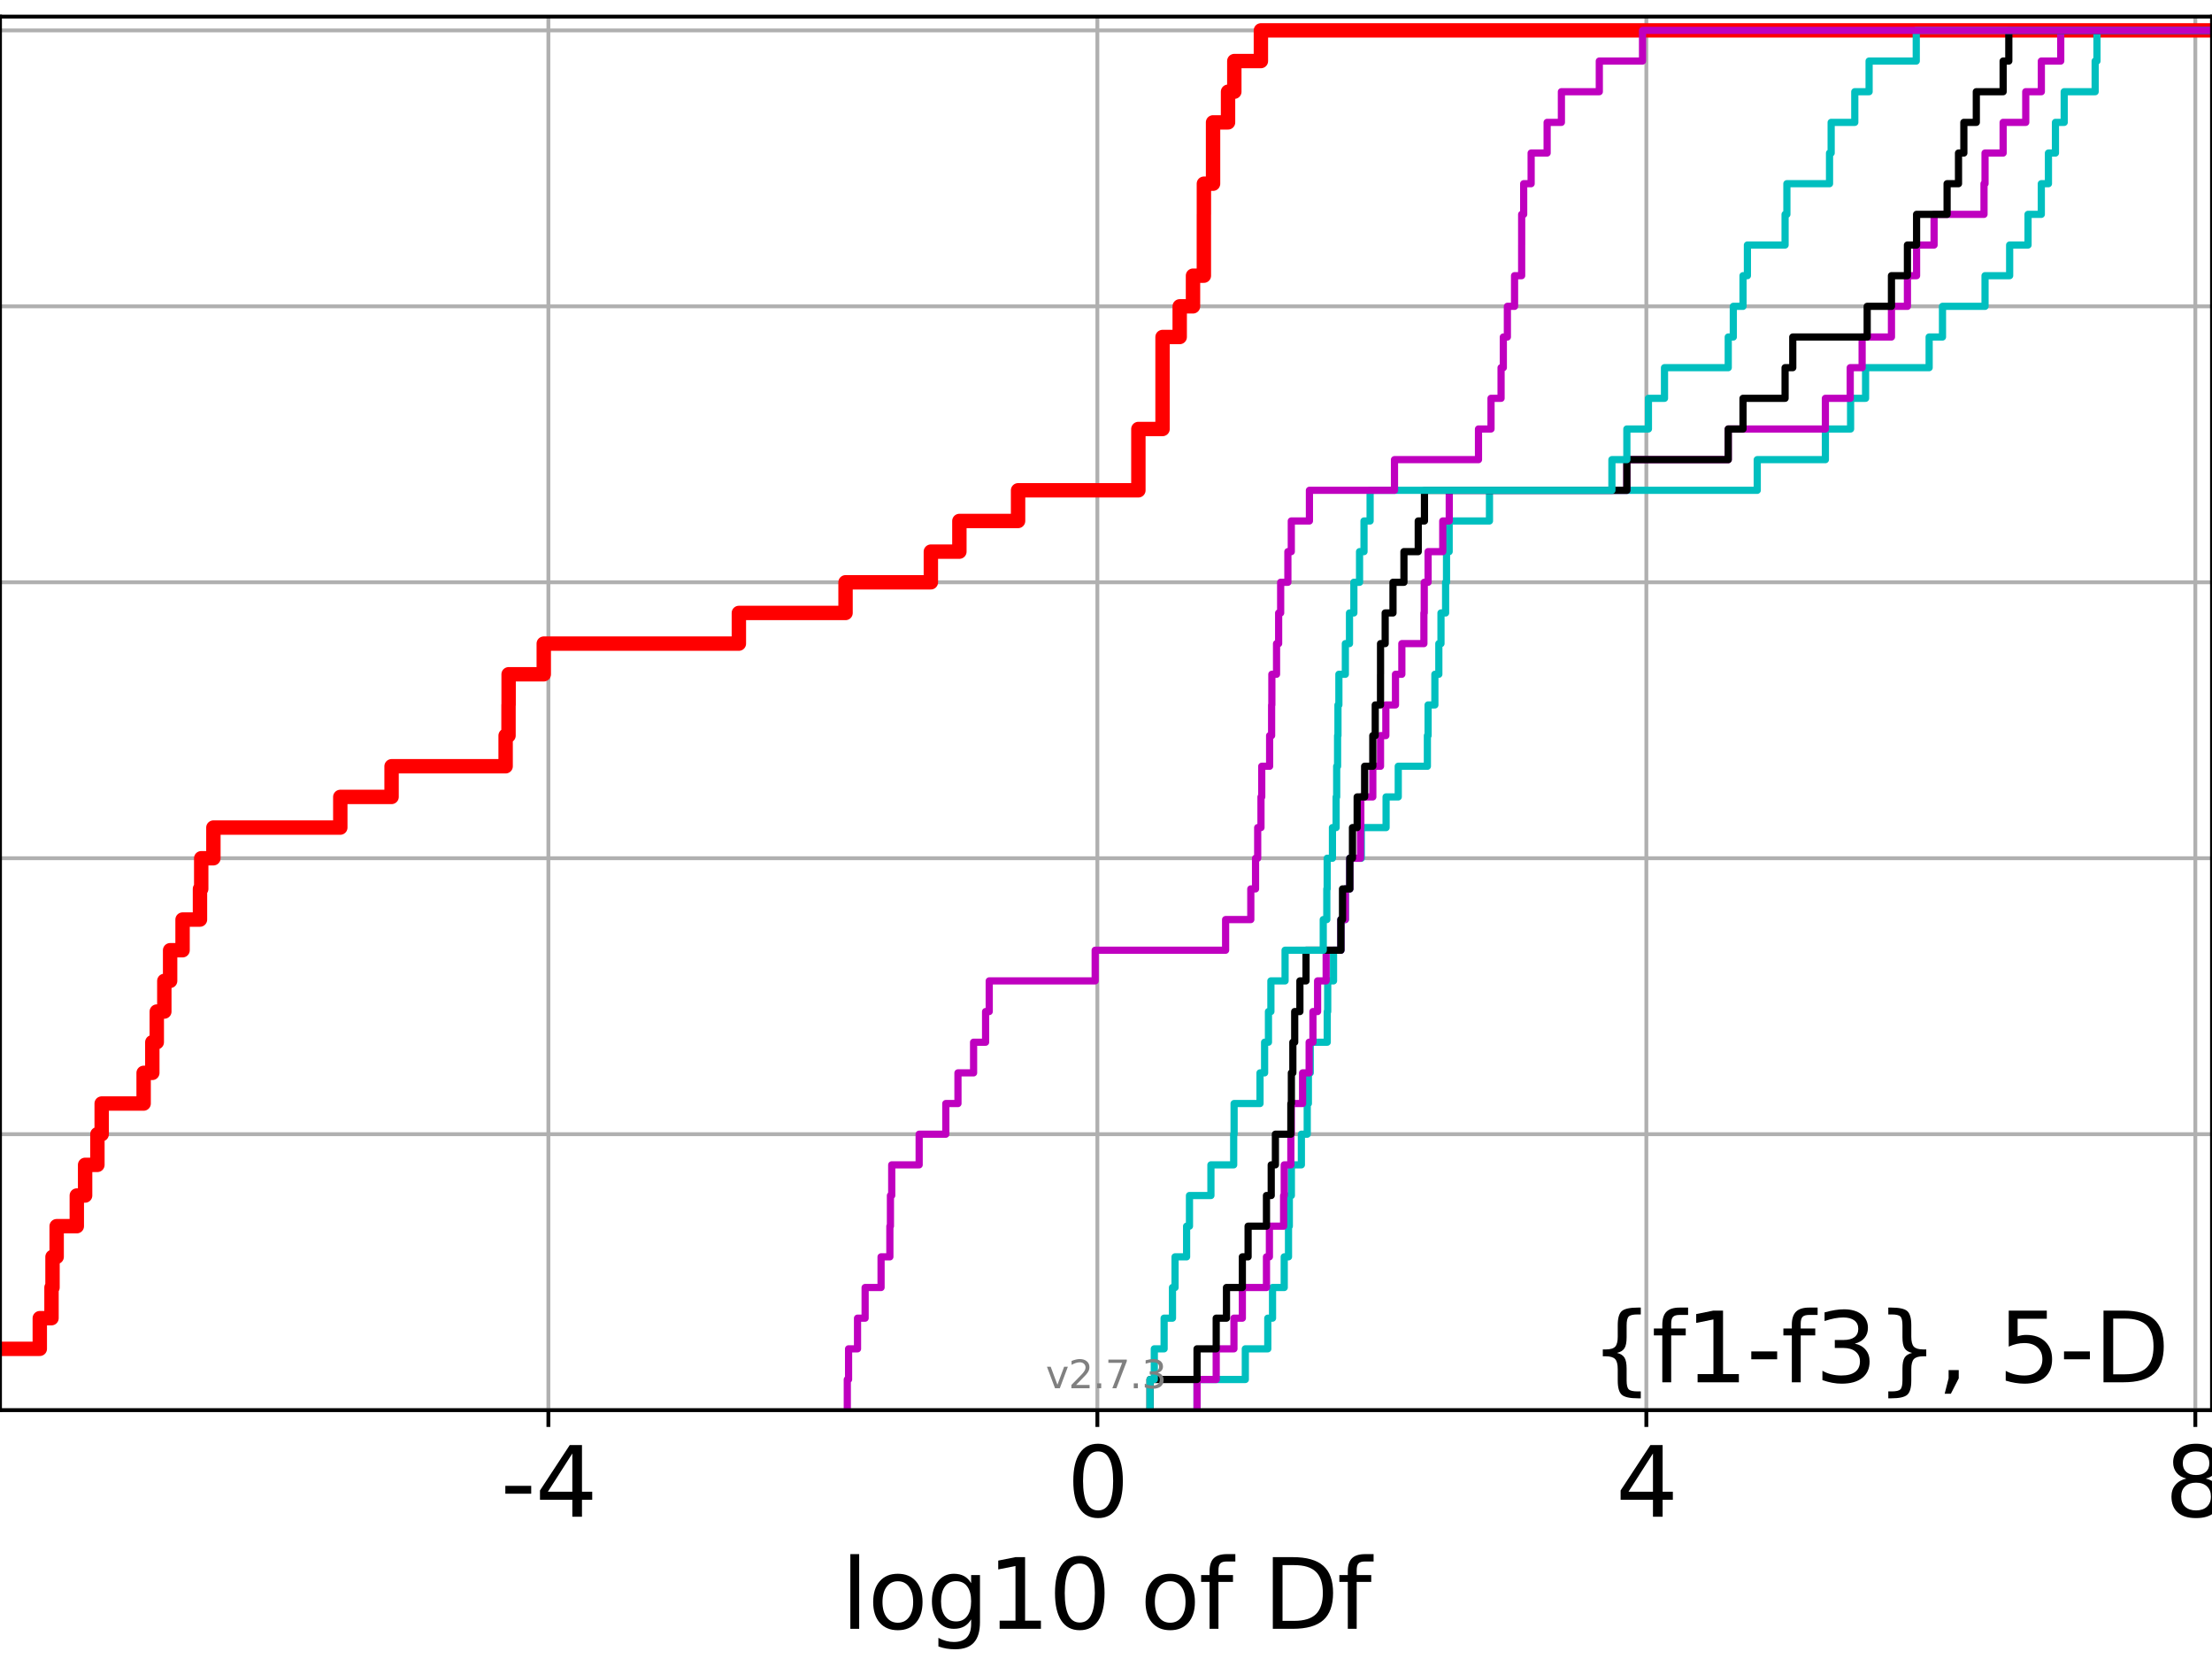 <?xml version="1.0" encoding="utf-8" standalone="no"?>
<!DOCTYPE svg PUBLIC "-//W3C//DTD SVG 1.1//EN"
  "http://www.w3.org/Graphics/SVG/1.1/DTD/svg11.dtd">
<svg xmlns:xlink="http://www.w3.org/1999/xlink" width="460.8pt" height="345.6pt" viewBox="0 0 460.8 345.6" xmlns="http://www.w3.org/2000/svg" version="1.1">
 <defs>
  <style type="text/css">*{stroke-linejoin: round; stroke-linecap: butt}</style>
 </defs>
 <g id="figure_1">
  <g id="patch_1">
   <path d="M 0 345.6 
L 460.8 345.6 
L 460.8 0 
L 0 0 
z
" style="fill: #ffffff"/>
  </g>
  <g id="axes_1">
   <g id="patch_2">
    <path d="M 0 293.76 
L 460.8 293.76 
L 460.8 3.456 
L 0 3.456 
z
" style="fill: #ffffff"/>
   </g>
   <g id="matplotlib.axis_1">
    <g id="xtick_1">
     <g id="line2d_1">
      <path d="M 114.239 293.76 
L 114.239 3.456 
" clip-path="url(#pb95925163a)" style="fill: none; stroke: #b0b0b0; stroke-width: 0.8; stroke-linecap: square"/>
     </g>
     <g id="line2d_2">
      <defs>
       <path id="m490bb58be9" d="M 0 0 
L 0 3.5 
" style="stroke: #000000; stroke-width: 0.8"/>
      </defs>
      <g>
       <use xlink:href="#m490bb58be9" x="114.239" y="293.76" style="stroke: #000000; stroke-width: 0.8"/>
      </g>
     </g>
     <g id="text_1">
      <!-- -4 -->
      <g transform="translate(104.269 315.957) scale(0.2 -0.2)">
       <defs>
        <path id="DejaVuSans-2d" d="M 313 2009 
L 1997 2009 
L 1997 1497 
L 313 1497 
L 313 2009 
z
" transform="scale(0.016)"/>
        <path id="DejaVuSans-34" d="M 2419 4116 
L 825 1625 
L 2419 1625 
L 2419 4116 
z
M 2253 4666 
L 3047 4666 
L 3047 1625 
L 3713 1625 
L 3713 1100 
L 3047 1100 
L 3047 0 
L 2419 0 
L 2419 1100 
L 313 1100 
L 313 1709 
L 2253 4666 
z
" transform="scale(0.016)"/>
       </defs>
       <use xlink:href="#DejaVuSans-2d"/>
       <use xlink:href="#DejaVuSans-34" transform="translate(36.084 0)"/>
      </g>
     </g>
    </g>
    <g id="xtick_2">
     <g id="line2d_3">
      <path d="M 228.602 293.76 
L 228.602 3.456 
" clip-path="url(#pb95925163a)" style="fill: none; stroke: #b0b0b0; stroke-width: 0.8; stroke-linecap: square"/>
     </g>
     <g id="line2d_4">
      <g>
       <use xlink:href="#m490bb58be9" x="228.602" y="293.76" style="stroke: #000000; stroke-width: 0.8"/>
      </g>
     </g>
     <g id="text_2">
      <!-- 0 -->
      <g transform="translate(222.239 315.957) scale(0.2 -0.2)">
       <defs>
        <path id="DejaVuSans-30" d="M 2034 4250 
Q 1547 4250 1301 3770 
Q 1056 3291 1056 2328 
Q 1056 1369 1301 889 
Q 1547 409 2034 409 
Q 2525 409 2770 889 
Q 3016 1369 3016 2328 
Q 3016 3291 2770 3770 
Q 2525 4250 2034 4250 
z
M 2034 4750 
Q 2819 4750 3233 4129 
Q 3647 3509 3647 2328 
Q 3647 1150 3233 529 
Q 2819 -91 2034 -91 
Q 1250 -91 836 529 
Q 422 1150 422 2328 
Q 422 3509 836 4129 
Q 1250 4750 2034 4750 
z
" transform="scale(0.016)"/>
       </defs>
       <use xlink:href="#DejaVuSans-30"/>
      </g>
     </g>
    </g>
    <g id="xtick_3">
     <g id="line2d_5">
      <path d="M 342.965 293.76 
L 342.965 3.456 
" clip-path="url(#pb95925163a)" style="fill: none; stroke: #b0b0b0; stroke-width: 0.8; stroke-linecap: square"/>
     </g>
     <g id="line2d_6">
      <g>
       <use xlink:href="#m490bb58be9" x="342.965" y="293.76" style="stroke: #000000; stroke-width: 0.8"/>
      </g>
     </g>
     <g id="text_3">
      <!-- 4 -->
      <g transform="translate(336.602 315.957) scale(0.2 -0.2)">
       <use xlink:href="#DejaVuSans-34"/>
      </g>
     </g>
    </g>
    <g id="xtick_4">
     <g id="line2d_7">
      <path d="M 457.328 293.76 
L 457.328 3.456 
" clip-path="url(#pb95925163a)" style="fill: none; stroke: #b0b0b0; stroke-width: 0.8; stroke-linecap: square"/>
     </g>
     <g id="line2d_8">
      <g>
       <use xlink:href="#m490bb58be9" x="457.328" y="293.76" style="stroke: #000000; stroke-width: 0.8"/>
      </g>
     </g>
     <g id="text_4">
      <!-- 8 -->
      <g transform="translate(450.965 315.957) scale(0.2 -0.2)">
       <defs>
        <path id="DejaVuSans-38" d="M 2034 2216 
Q 1584 2216 1326 1975 
Q 1069 1734 1069 1313 
Q 1069 891 1326 650 
Q 1584 409 2034 409 
Q 2484 409 2743 651 
Q 3003 894 3003 1313 
Q 3003 1734 2745 1975 
Q 2488 2216 2034 2216 
z
M 1403 2484 
Q 997 2584 770 2862 
Q 544 3141 544 3541 
Q 544 4100 942 4425 
Q 1341 4750 2034 4750 
Q 2731 4750 3128 4425 
Q 3525 4100 3525 3541 
Q 3525 3141 3298 2862 
Q 3072 2584 2669 2484 
Q 3125 2378 3379 2068 
Q 3634 1759 3634 1313 
Q 3634 634 3220 271 
Q 2806 -91 2034 -91 
Q 1263 -91 848 271 
Q 434 634 434 1313 
Q 434 1759 690 2068 
Q 947 2378 1403 2484 
z
M 1172 3481 
Q 1172 3119 1398 2916 
Q 1625 2713 2034 2713 
Q 2441 2713 2670 2916 
Q 2900 3119 2900 3481 
Q 2900 3844 2670 4047 
Q 2441 4250 2034 4250 
Q 1625 4250 1398 4047 
Q 1172 3844 1172 3481 
z
" transform="scale(0.016)"/>
       </defs>
       <use xlink:href="#DejaVuSans-38"/>
      </g>
     </g>
    </g>
    <g id="text_5">
     <!-- log10 of Df -->
     <g transform="translate(175.214 339.313) scale(0.2 -0.2)">
      <defs>
       <path id="DejaVuSans-6c" d="M 603 4863 
L 1178 4863 
L 1178 0 
L 603 0 
L 603 4863 
z
" transform="scale(0.016)"/>
       <path id="DejaVuSans-6f" d="M 1959 3097 
Q 1497 3097 1228 2736 
Q 959 2375 959 1747 
Q 959 1119 1226 758 
Q 1494 397 1959 397 
Q 2419 397 2687 759 
Q 2956 1122 2956 1747 
Q 2956 2369 2687 2733 
Q 2419 3097 1959 3097 
z
M 1959 3584 
Q 2709 3584 3137 3096 
Q 3566 2609 3566 1747 
Q 3566 888 3137 398 
Q 2709 -91 1959 -91 
Q 1206 -91 779 398 
Q 353 888 353 1747 
Q 353 2609 779 3096 
Q 1206 3584 1959 3584 
z
" transform="scale(0.016)"/>
       <path id="DejaVuSans-67" d="M 2906 1791 
Q 2906 2416 2648 2759 
Q 2391 3103 1925 3103 
Q 1463 3103 1205 2759 
Q 947 2416 947 1791 
Q 947 1169 1205 825 
Q 1463 481 1925 481 
Q 2391 481 2648 825 
Q 2906 1169 2906 1791 
z
M 3481 434 
Q 3481 -459 3084 -895 
Q 2688 -1331 1869 -1331 
Q 1566 -1331 1297 -1286 
Q 1028 -1241 775 -1147 
L 775 -588 
Q 1028 -725 1275 -790 
Q 1522 -856 1778 -856 
Q 2344 -856 2625 -561 
Q 2906 -266 2906 331 
L 2906 616 
Q 2728 306 2450 153 
Q 2172 0 1784 0 
Q 1141 0 747 490 
Q 353 981 353 1791 
Q 353 2603 747 3093 
Q 1141 3584 1784 3584 
Q 2172 3584 2450 3431 
Q 2728 3278 2906 2969 
L 2906 3500 
L 3481 3500 
L 3481 434 
z
" transform="scale(0.016)"/>
       <path id="DejaVuSans-31" d="M 794 531 
L 1825 531 
L 1825 4091 
L 703 3866 
L 703 4441 
L 1819 4666 
L 2450 4666 
L 2450 531 
L 3481 531 
L 3481 0 
L 794 0 
L 794 531 
z
" transform="scale(0.016)"/>
       <path id="DejaVuSans-20" transform="scale(0.016)"/>
       <path id="DejaVuSans-66" d="M 2375 4863 
L 2375 4384 
L 1825 4384 
Q 1516 4384 1395 4259 
Q 1275 4134 1275 3809 
L 1275 3500 
L 2222 3500 
L 2222 3053 
L 1275 3053 
L 1275 0 
L 697 0 
L 697 3053 
L 147 3053 
L 147 3500 
L 697 3500 
L 697 3744 
Q 697 4328 969 4595 
Q 1241 4863 1831 4863 
L 2375 4863 
z
" transform="scale(0.016)"/>
       <path id="DejaVuSans-44" d="M 1259 4147 
L 1259 519 
L 2022 519 
Q 2988 519 3436 956 
Q 3884 1394 3884 2338 
Q 3884 3275 3436 3711 
Q 2988 4147 2022 4147 
L 1259 4147 
z
M 628 4666 
L 1925 4666 
Q 3281 4666 3915 4102 
Q 4550 3538 4550 2338 
Q 4550 1131 3912 565 
Q 3275 0 1925 0 
L 628 0 
L 628 4666 
z
" transform="scale(0.016)"/>
      </defs>
      <use xlink:href="#DejaVuSans-6c"/>
      <use xlink:href="#DejaVuSans-6f" transform="translate(27.783 0)"/>
      <use xlink:href="#DejaVuSans-67" transform="translate(88.965 0)"/>
      <use xlink:href="#DejaVuSans-31" transform="translate(152.441 0)"/>
      <use xlink:href="#DejaVuSans-30" transform="translate(216.064 0)"/>
      <use xlink:href="#DejaVuSans-20" transform="translate(279.688 0)"/>
      <use xlink:href="#DejaVuSans-6f" transform="translate(311.475 0)"/>
      <use xlink:href="#DejaVuSans-66" transform="translate(372.656 0)"/>
      <use xlink:href="#DejaVuSans-20" transform="translate(407.861 0)"/>
      <use xlink:href="#DejaVuSans-44" transform="translate(439.648 0)"/>
      <use xlink:href="#DejaVuSans-66" transform="translate(516.65 0)"/>
     </g>
    </g>
   </g>
   <g id="matplotlib.axis_2">
    <g id="ytick_1">
     <g id="line2d_9">
      <path d="M 0 293.76 
L 460.8 293.76 
" clip-path="url(#pb95925163a)" style="fill: none; stroke: #b0b0b0; stroke-width: 0.8; stroke-linecap: square"/>
     </g>
     <g id="line2d_10">
      <defs>
       <path id="mb0e1c00448" d="M 0 0 
L -3.5 0 
" style="stroke: #000000; stroke-width: 0.8"/>
      </defs>
      <g>
       <use xlink:href="#mb0e1c00448" x="0" y="293.76" style="stroke: #000000; stroke-width: 0.8"/>
      </g>
     </g>
    </g>
    <g id="ytick_2">
     <g id="line2d_11">
      <path d="M 0 236.274 
L 460.8 236.274 
" clip-path="url(#pb95925163a)" style="fill: none; stroke: #b0b0b0; stroke-width: 0.8; stroke-linecap: square"/>
     </g>
     <g id="line2d_12">
      <g>
       <use xlink:href="#mb0e1c00448" x="0" y="236.274" style="stroke: #000000; stroke-width: 0.8"/>
      </g>
     </g>
    </g>
    <g id="ytick_3">
     <g id="line2d_13">
      <path d="M 0 178.788 
L 460.8 178.788 
" clip-path="url(#pb95925163a)" style="fill: none; stroke: #b0b0b0; stroke-width: 0.8; stroke-linecap: square"/>
     </g>
     <g id="line2d_14">
      <g>
       <use xlink:href="#mb0e1c00448" x="0" y="178.788" style="stroke: #000000; stroke-width: 0.8"/>
      </g>
     </g>
    </g>
    <g id="ytick_4">
     <g id="line2d_15">
      <path d="M 0 121.302 
L 460.8 121.302 
" clip-path="url(#pb95925163a)" style="fill: none; stroke: #b0b0b0; stroke-width: 0.8; stroke-linecap: square"/>
     </g>
     <g id="line2d_16">
      <g>
       <use xlink:href="#mb0e1c00448" x="0" y="121.302" style="stroke: #000000; stroke-width: 0.8"/>
      </g>
     </g>
    </g>
    <g id="ytick_5">
     <g id="line2d_17">
      <path d="M 0 63.816 
L 460.8 63.816 
" clip-path="url(#pb95925163a)" style="fill: none; stroke: #b0b0b0; stroke-width: 0.8; stroke-linecap: square"/>
     </g>
     <g id="line2d_18">
      <g>
       <use xlink:href="#mb0e1c00448" x="0" y="63.816" style="stroke: #000000; stroke-width: 0.8"/>
      </g>
     </g>
    </g>
    <g id="ytick_6">
     <g id="line2d_19">
      <path d="M 0 6.33 
L 460.8 6.33 
" clip-path="url(#pb95925163a)" style="fill: none; stroke: #b0b0b0; stroke-width: 0.8; stroke-linecap: square"/>
     </g>
     <g id="line2d_20">
      <g>
       <use xlink:href="#mb0e1c00448" x="0" y="6.33" style="stroke: #000000; stroke-width: 0.8"/>
      </g>
     </g>
    </g>
   </g>
   <g id="line2d_21">
    <path d="M -1 280.985 
L 8.289 280.985 
L 8.289 274.598 
L 10.729 274.598 
L 10.729 268.211 
L 10.939 268.211 
L 10.939 261.823 
L 11.803 261.823 
L 11.803 255.436 
L 15.999 255.436 
L 15.999 249.049 
L 17.731 249.049 
L 17.731 242.661 
L 20.291 242.661 
L 20.291 236.274 
L 21.182 236.274 
L 21.182 229.887 
L 29.921 229.887 
L 29.921 223.499 
L 31.73 223.499 
L 31.73 217.112 
L 32.66 217.112 
L 32.66 210.725 
L 34.232 210.725 
L 34.232 204.337 
L 35.439 204.337 
L 35.439 197.95 
L 38.032 197.95 
L 38.032 191.563 
L 41.657 191.563 
L 41.657 185.175 
L 41.918 185.175 
L 41.918 178.788 
L 44.453 178.788 
L 44.453 172.401 
L 70.89 172.401 
L 70.89 166.013 
L 81.572 166.013 
L 81.572 159.626 
L 105.331 159.626 
L 105.331 153.239 
L 105.933 153.239 
L 105.933 146.851 
L 105.955 146.851 
L 105.955 140.464 
L 113.277 140.464 
L 113.277 134.077 
L 153.92 134.077 
L 153.92 127.69 
L 176.142 127.69 
L 176.142 121.302 
L 193.915 121.302 
L 193.915 114.915 
L 199.857 114.915 
L 199.857 108.528 
L 212.083 108.528 
L 212.083 102.14 
L 237.146 102.14 
L 237.146 95.753 
L 237.146 95.753 
L 237.146 89.366 
L 242.18 89.366 
L 242.18 82.978 
L 242.18 82.978 
L 242.18 76.591 
L 242.18 76.591 
L 242.18 70.204 
L 245.753 70.204 
L 245.753 63.816 
L 248.523 63.816 
L 248.523 57.429 
L 250.787 57.429 
L 250.787 51.042 
L 250.787 51.042 
L 250.787 44.654 
L 250.794 44.654 
L 250.794 38.267 
L 252.701 38.267 
L 252.701 31.88 
L 252.701 31.88 
L 252.701 25.492 
L 255.822 25.492 
L 255.822 19.105 
L 257.13 19.105 
L 257.13 12.718 
L 262.668 12.718 
L 262.668 6.33 
L 262.668 6.33 
L 262.668 6.33 
L 460.8 6.33 
" clip-path="url(#pb95925163a)" style="fill: none; stroke: #ff0000; stroke-width: 3; stroke-linecap: square"/>
   </g>
   <g id="line2d_22">
    <path d="M 249.366 293.76 
L 249.366 287.373 
L 259.423 287.373 
L 259.423 280.985 
L 264.103 280.985 
L 264.103 274.598 
L 265.09 274.598 
L 265.09 268.211 
L 267.529 268.211 
L 267.529 261.823 
L 268.419 261.823 
L 268.419 255.436 
L 268.589 255.436 
L 268.589 249.049 
L 269.016 249.049 
L 269.016 242.661 
L 271.101 242.661 
L 271.101 236.274 
L 272.32 236.274 
L 272.32 229.887 
L 272.559 229.887 
L 272.559 223.499 
L 272.945 223.499 
L 272.945 217.112 
L 276.487 217.112 
L 276.487 210.725 
L 276.585 210.725 
L 276.585 204.337 
L 277.798 204.337 
L 277.798 197.95 
L 279.333 197.95 
L 279.333 191.563 
L 280.263 191.563 
L 280.263 185.175 
L 281.189 185.175 
L 281.189 178.788 
L 283.584 178.788 
L 283.584 172.401 
L 288.747 172.401 
L 288.747 166.013 
L 291.282 166.013 
L 291.282 159.626 
L 297.35 159.626 
L 297.35 153.239 
L 297.497 153.239 
L 297.497 146.851 
L 298.91 146.851 
L 298.91 140.464 
L 299.735 140.464 
L 299.735 134.077 
L 300.184 134.077 
L 300.184 127.69 
L 301.146 127.69 
L 301.146 121.302 
L 301.336 121.302 
L 301.336 114.915 
L 301.886 114.915 
L 301.886 108.528 
L 310.285 108.528 
L 310.285 102.14 
L 366.066 102.14 
L 366.066 95.753 
L 380.261 95.753 
L 380.261 89.366 
L 385.512 89.366 
L 385.512 82.978 
L 388.636 82.978 
L 388.636 76.591 
L 401.877 76.591 
L 401.877 70.204 
L 404.655 70.204 
L 404.655 63.816 
L 413.519 63.816 
L 413.519 57.429 
L 418.647 57.429 
L 418.647 51.042 
L 422.478 51.042 
L 422.478 44.654 
L 425.243 44.654 
L 425.243 38.267 
L 426.728 38.267 
L 426.728 31.88 
L 428.187 31.88 
L 428.187 25.492 
L 430.011 25.492 
L 430.011 19.105 
L 436.46 19.105 
L 436.46 12.718 
L 436.837 12.718 
L 436.837 6.33 
L 436.837 6.33 
L 436.837 6.33 
L 460.8 6.33 
" clip-path="url(#pb95925163a)" style="fill: none; stroke: #00bfbf; stroke-width: 1.5; stroke-linecap: square"/>
   </g>
   <g id="line2d_23">
    <path d="M 249.366 293.76 
L 249.366 287.373 
L 253.358 287.373 
L 253.358 280.985 
L 257.053 280.985 
L 257.053 274.598 
L 258.804 274.598 
L 258.804 268.211 
L 263.829 268.211 
L 263.829 261.823 
L 264.44 261.823 
L 264.44 255.436 
L 267.399 255.436 
L 267.399 249.049 
L 267.529 249.049 
L 267.529 242.661 
L 268.907 242.661 
L 268.907 236.274 
L 269.016 236.274 
L 269.016 229.887 
L 271.352 229.887 
L 271.352 223.499 
L 272.72 223.499 
L 272.72 217.112 
L 273.509 217.112 
L 273.509 210.725 
L 274.48 210.725 
L 274.48 204.337 
L 276.263 204.337 
L 276.263 197.95 
L 279.333 197.95 
L 279.333 191.563 
L 280.263 191.563 
L 280.263 185.175 
L 281.189 185.175 
L 281.189 178.788 
L 283.421 178.788 
L 283.421 172.401 
L 283.486 172.401 
L 283.486 166.013 
L 285.98 166.013 
L 285.98 159.626 
L 287.586 159.626 
L 287.586 153.239 
L 288.698 153.239 
L 288.698 146.851 
L 290.704 146.851 
L 290.704 140.464 
L 292.029 140.464 
L 292.029 134.077 
L 296.624 134.077 
L 296.624 127.69 
L 296.698 127.69 
L 296.698 121.302 
L 297.497 121.302 
L 297.497 114.915 
L 300.552 114.915 
L 300.552 108.528 
L 301.906 108.528 
L 301.906 102.14 
L 338.905 102.14 
L 338.905 95.753 
L 360.025 95.753 
L 360.025 89.366 
L 380.261 89.366 
L 380.261 82.978 
L 385.436 82.978 
L 385.436 76.591 
L 387.915 76.591 
L 387.915 70.204 
L 394.025 70.204 
L 394.025 63.816 
L 397.353 63.816 
L 397.353 57.429 
L 399.259 57.429 
L 399.259 51.042 
L 402.905 51.042 
L 402.905 44.654 
L 413.306 44.654 
L 413.306 38.267 
L 413.519 38.267 
L 413.519 31.88 
L 417.289 31.88 
L 417.289 25.492 
L 422.001 25.492 
L 422.001 19.105 
L 425.249 19.105 
L 425.249 12.718 
L 429.29 12.718 
L 429.29 6.33 
L 429.29 6.33 
L 429.29 6.33 
L 460.8 6.33 
" clip-path="url(#pb95925163a)" style="fill: none; stroke: #bf00bf; stroke-width: 1.5; stroke-linecap: square"/>
   </g>
   <g id="line2d_24">
    <path d="M 239.576 293.76 
L 239.576 287.373 
L 249.366 287.373 
L 249.366 280.985 
L 253.358 280.985 
L 253.358 274.598 
L 255.499 274.598 
L 255.499 268.211 
L 258.804 268.211 
L 258.804 261.823 
L 260.003 261.823 
L 260.003 255.436 
L 263.829 255.436 
L 263.829 249.049 
L 264.819 249.049 
L 264.819 242.661 
L 265.689 242.661 
L 265.689 236.274 
L 268.907 236.274 
L 268.907 229.887 
L 269.016 229.887 
L 269.016 223.499 
L 269.325 223.499 
L 269.325 217.112 
L 269.71 217.112 
L 269.71 210.725 
L 270.793 210.725 
L 270.793 204.337 
L 272.07 204.337 
L 272.07 197.95 
L 279.333 197.95 
L 279.333 191.563 
L 279.67 191.563 
L 279.67 185.175 
L 281.189 185.175 
L 281.189 178.788 
L 281.744 178.788 
L 281.744 172.401 
L 282.721 172.401 
L 282.721 166.013 
L 284.277 166.013 
L 284.277 159.626 
L 285.98 159.626 
L 285.98 153.239 
L 286.488 153.239 
L 286.488 146.851 
L 287.586 146.851 
L 287.586 140.464 
L 287.592 140.464 
L 287.592 134.077 
L 288.557 134.077 
L 288.557 127.69 
L 290.186 127.69 
L 290.186 121.302 
L 292.466 121.302 
L 292.466 114.915 
L 295.445 114.915 
L 295.445 108.528 
L 296.743 108.528 
L 296.743 102.14 
L 338.905 102.14 
L 338.905 95.753 
L 360.025 95.753 
L 360.025 89.366 
L 363.1 89.366 
L 363.1 82.978 
L 371.866 82.978 
L 371.866 76.591 
L 373.467 76.591 
L 373.467 70.204 
L 388.968 70.204 
L 388.968 63.816 
L 394.025 63.816 
L 394.025 57.429 
L 397.353 57.429 
L 397.353 51.042 
L 399.259 51.042 
L 399.259 44.654 
L 405.616 44.654 
L 405.616 38.267 
L 407.993 38.267 
L 407.993 31.88 
L 409.106 31.88 
L 409.106 25.492 
L 411.703 25.492 
L 411.703 19.105 
L 417.289 19.105 
L 417.289 12.718 
L 418.472 12.718 
L 418.472 6.33 
L 418.472 6.33 
L 418.472 6.33 
L 460.8 6.33 
" clip-path="url(#pb95925163a)" style="fill: none; stroke: #000000; stroke-width: 1.5; stroke-linecap: square"/>
   </g>
   <g id="line2d_25">
    <path d="M 239.576 293.76 
L 239.576 287.373 
L 240.464 287.373 
L 240.464 280.985 
L 242.506 280.985 
L 242.506 274.598 
L 244.248 274.598 
L 244.248 268.211 
L 244.785 268.211 
L 244.785 261.823 
L 247.191 261.823 
L 247.191 255.436 
L 247.789 255.436 
L 247.789 249.049 
L 252.257 249.049 
L 252.257 242.661 
L 257 242.661 
L 257 236.274 
L 257.085 236.274 
L 257.085 229.887 
L 262.484 229.887 
L 262.484 223.499 
L 263.441 223.499 
L 263.441 217.112 
L 264.243 217.112 
L 264.243 210.725 
L 264.751 210.725 
L 264.751 204.337 
L 267.705 204.337 
L 267.705 197.95 
L 275.656 197.95 
L 275.656 191.563 
L 276.398 191.563 
L 276.398 185.175 
L 276.477 185.175 
L 276.477 178.788 
L 277.573 178.788 
L 277.573 172.401 
L 278.338 172.401 
L 278.338 166.013 
L 278.456 166.013 
L 278.456 159.626 
L 278.643 159.626 
L 278.643 153.239 
L 278.722 153.239 
L 278.722 146.851 
L 278.914 146.851 
L 278.914 140.464 
L 280.261 140.464 
L 280.261 134.077 
L 281.123 134.077 
L 281.123 127.69 
L 282.036 127.69 
L 282.036 121.302 
L 283.219 121.302 
L 283.219 114.915 
L 284.147 114.915 
L 284.147 108.528 
L 285.419 108.528 
L 285.419 102.14 
L 335.791 102.14 
L 335.791 95.753 
L 338.905 95.753 
L 338.905 89.366 
L 343.397 89.366 
L 343.397 82.978 
L 346.744 82.978 
L 346.744 76.591 
L 360.025 76.591 
L 360.025 70.204 
L 361.079 70.204 
L 361.079 63.816 
L 363.1 63.816 
L 363.1 57.429 
L 364.017 57.429 
L 364.017 51.042 
L 371.866 51.042 
L 371.866 44.654 
L 372.241 44.654 
L 372.241 38.267 
L 381.125 38.267 
L 381.125 31.88 
L 381.464 31.88 
L 381.464 25.492 
L 386.386 25.492 
L 386.386 19.105 
L 389.369 19.105 
L 389.369 12.718 
L 399.191 12.718 
L 399.191 6.33 
L 399.191 6.33 
L 399.191 6.33 
L 460.8 6.33 
" clip-path="url(#pb95925163a)" style="fill: none; stroke: #00bfbf; stroke-width: 1.5; stroke-linecap: square"/>
   </g>
   <g id="line2d_26">
    <path d="M 176.507 293.76 
L 176.507 287.373 
L 176.774 287.373 
L 176.774 280.985 
L 178.638 280.985 
L 178.638 274.598 
L 180.221 274.598 
L 180.221 268.211 
L 183.542 268.211 
L 183.542 261.823 
L 185.375 261.823 
L 185.375 255.436 
L 185.493 255.436 
L 185.493 249.049 
L 185.762 249.049 
L 185.762 242.661 
L 191.477 242.661 
L 191.477 236.274 
L 197.03 236.274 
L 197.03 229.887 
L 199.561 229.887 
L 199.561 223.499 
L 202.815 223.499 
L 202.815 217.112 
L 205.317 217.112 
L 205.317 210.725 
L 206.075 210.725 
L 206.075 204.337 
L 228.146 204.337 
L 228.146 197.95 
L 255.317 197.95 
L 255.317 191.563 
L 260.565 191.563 
L 260.565 185.175 
L 261.553 185.175 
L 261.553 178.788 
L 261.999 178.788 
L 261.999 172.401 
L 262.686 172.401 
L 262.686 166.013 
L 262.843 166.013 
L 262.843 159.626 
L 264.486 159.626 
L 264.486 153.239 
L 264.901 153.239 
L 264.901 146.851 
L 264.951 146.851 
L 264.951 140.464 
L 265.927 140.464 
L 265.927 134.077 
L 266.365 134.077 
L 266.365 127.69 
L 266.785 127.69 
L 266.785 121.302 
L 268.288 121.302 
L 268.288 114.915 
L 269.001 114.915 
L 269.001 108.528 
L 272.777 108.528 
L 272.777 102.14 
L 290.497 102.14 
L 290.497 95.753 
L 307.997 95.753 
L 307.997 89.366 
L 310.605 89.366 
L 310.605 82.978 
L 312.701 82.978 
L 312.701 76.591 
L 313.17 76.591 
L 313.17 70.204 
L 314.015 70.204 
L 314.015 63.816 
L 315.51 63.816 
L 315.51 57.429 
L 316.988 57.429 
L 316.988 51.042 
L 316.992 51.042 
L 316.992 44.654 
L 317.41 44.654 
L 317.41 38.267 
L 318.964 38.267 
L 318.964 31.88 
L 322.296 31.88 
L 322.296 25.492 
L 325.268 25.492 
L 325.268 19.105 
L 333.165 19.105 
L 333.165 12.718 
L 342.169 12.718 
L 342.169 6.33 
L 342.169 6.33 
L 342.169 6.33 
L 460.8 6.33 
" clip-path="url(#pb95925163a)" style="fill: none; stroke: #bf00bf; stroke-width: 1.5; stroke-linecap: square"/>
   </g>
   <g id="patch_3">
    <path d="M 0 293.76 
L 0 3.456 
" style="fill: none; stroke: #000000; stroke-width: 0.8; stroke-linejoin: miter; stroke-linecap: square"/>
   </g>
   <g id="patch_4">
    <path d="M 460.8 293.76 
L 460.8 3.456 
" style="fill: none; stroke: #000000; stroke-width: 0.8; stroke-linejoin: miter; stroke-linecap: square"/>
   </g>
   <g id="patch_5">
    <path d="M 0 293.76 
L 460.8 293.76 
" style="fill: none; stroke: #000000; stroke-width: 0.8; stroke-linejoin: miter; stroke-linecap: square"/>
   </g>
   <g id="patch_6">
    <path d="M 0 3.456 
L 460.8 3.456 
" style="fill: none; stroke: #000000; stroke-width: 0.8; stroke-linejoin: miter; stroke-linecap: square"/>
   </g>
   <g id="text_6">
    <!-- {f1-f3}, 5-D -->
    <g transform="translate(331.334 287.954) scale(0.2 -0.2)">
     <defs>
      <path id="DejaVuSans-7b" d="M 3272 -594 
L 3272 -1044 
L 3078 -1044 
Q 2300 -1044 2036 -812 
Q 1772 -581 1772 109 
L 1772 856 
Q 1772 1328 1603 1509 
Q 1434 1691 991 1691 
L 800 1691 
L 800 2138 
L 991 2138 
Q 1438 2138 1605 2317 
Q 1772 2497 1772 2963 
L 1772 3713 
Q 1772 4403 2036 4633 
Q 2300 4863 3078 4863 
L 3272 4863 
L 3272 4416 
L 3059 4416 
Q 2619 4416 2484 4278 
Q 2350 4141 2350 3700 
L 2350 2925 
Q 2350 2434 2208 2212 
Q 2066 1991 1722 1913 
Q 2069 1828 2209 1606 
Q 2350 1384 2350 897 
L 2350 122 
Q 2350 -319 2484 -456 
Q 2619 -594 3059 -594 
L 3272 -594 
z
" transform="scale(0.016)"/>
      <path id="DejaVuSans-33" d="M 2597 2516 
Q 3050 2419 3304 2112 
Q 3559 1806 3559 1356 
Q 3559 666 3084 287 
Q 2609 -91 1734 -91 
Q 1441 -91 1130 -33 
Q 819 25 488 141 
L 488 750 
Q 750 597 1062 519 
Q 1375 441 1716 441 
Q 2309 441 2620 675 
Q 2931 909 2931 1356 
Q 2931 1769 2642 2001 
Q 2353 2234 1838 2234 
L 1294 2234 
L 1294 2753 
L 1863 2753 
Q 2328 2753 2575 2939 
Q 2822 3125 2822 3475 
Q 2822 3834 2567 4026 
Q 2313 4219 1838 4219 
Q 1578 4219 1281 4162 
Q 984 4106 628 3988 
L 628 4550 
Q 988 4650 1302 4700 
Q 1616 4750 1894 4750 
Q 2613 4750 3031 4423 
Q 3450 4097 3450 3541 
Q 3450 3153 3228 2886 
Q 3006 2619 2597 2516 
z
" transform="scale(0.016)"/>
      <path id="DejaVuSans-7d" d="M 800 -594 
L 1019 -594 
Q 1456 -594 1589 -459 
Q 1722 -325 1722 122 
L 1722 897 
Q 1722 1384 1862 1606 
Q 2003 1828 2350 1913 
Q 2003 1991 1862 2212 
Q 1722 2434 1722 2925 
L 1722 3700 
Q 1722 4144 1589 4280 
Q 1456 4416 1019 4416 
L 800 4416 
L 800 4863 
L 997 4863 
Q 1775 4863 2036 4633 
Q 2297 4403 2297 3713 
L 2297 2963 
Q 2297 2497 2465 2317 
Q 2634 2138 3078 2138 
L 3272 2138 
L 3272 1691 
L 3078 1691 
Q 2634 1691 2465 1509 
Q 2297 1328 2297 856 
L 2297 109 
Q 2297 -581 2036 -812 
Q 1775 -1044 997 -1044 
L 800 -1044 
L 800 -594 
z
" transform="scale(0.016)"/>
      <path id="DejaVuSans-2c" d="M 750 794 
L 1409 794 
L 1409 256 
L 897 -744 
L 494 -744 
L 750 256 
L 750 794 
z
" transform="scale(0.016)"/>
      <path id="DejaVuSans-35" d="M 691 4666 
L 3169 4666 
L 3169 4134 
L 1269 4134 
L 1269 2991 
Q 1406 3038 1543 3061 
Q 1681 3084 1819 3084 
Q 2600 3084 3056 2656 
Q 3513 2228 3513 1497 
Q 3513 744 3044 326 
Q 2575 -91 1722 -91 
Q 1428 -91 1123 -41 
Q 819 9 494 109 
L 494 744 
Q 775 591 1075 516 
Q 1375 441 1709 441 
Q 2250 441 2565 725 
Q 2881 1009 2881 1497 
Q 2881 1984 2565 2268 
Q 2250 2553 1709 2553 
Q 1456 2553 1204 2497 
Q 953 2441 691 2322 
L 691 4666 
z
" transform="scale(0.016)"/>
     </defs>
     <use xlink:href="#DejaVuSans-7b"/>
     <use xlink:href="#DejaVuSans-66" transform="translate(63.623 0)"/>
     <use xlink:href="#DejaVuSans-31" transform="translate(98.828 0)"/>
     <use xlink:href="#DejaVuSans-2d" transform="translate(162.451 0)"/>
     <use xlink:href="#DejaVuSans-66" transform="translate(198.535 0)"/>
     <use xlink:href="#DejaVuSans-33" transform="translate(233.74 0)"/>
     <use xlink:href="#DejaVuSans-7d" transform="translate(297.363 0)"/>
     <use xlink:href="#DejaVuSans-2c" transform="translate(360.986 0)"/>
     <use xlink:href="#DejaVuSans-20" transform="translate(392.773 0)"/>
     <use xlink:href="#DejaVuSans-35" transform="translate(424.561 0)"/>
     <use xlink:href="#DejaVuSans-2d" transform="translate(488.184 0)"/>
     <use xlink:href="#DejaVuSans-44" transform="translate(524.268 0)"/>
    </g>
   </g>
   <g id="text_7">
    <!-- v2.7.3 -->
    <g style="fill: #808080" transform="translate(217.855 289.193) scale(0.08 -0.08)">
     <defs>
      <path id="DejaVuSans-76" d="M 191 3500 
L 800 3500 
L 1894 563 
L 2988 3500 
L 3597 3500 
L 2284 0 
L 1503 0 
L 191 3500 
z
" transform="scale(0.016)"/>
      <path id="DejaVuSans-32" d="M 1228 531 
L 3431 531 
L 3431 0 
L 469 0 
L 469 531 
Q 828 903 1448 1529 
Q 2069 2156 2228 2338 
Q 2531 2678 2651 2914 
Q 2772 3150 2772 3378 
Q 2772 3750 2511 3984 
Q 2250 4219 1831 4219 
Q 1534 4219 1204 4116 
Q 875 4013 500 3803 
L 500 4441 
Q 881 4594 1212 4672 
Q 1544 4750 1819 4750 
Q 2544 4750 2975 4387 
Q 3406 4025 3406 3419 
Q 3406 3131 3298 2873 
Q 3191 2616 2906 2266 
Q 2828 2175 2409 1742 
Q 1991 1309 1228 531 
z
" transform="scale(0.016)"/>
      <path id="DejaVuSans-2e" d="M 684 794 
L 1344 794 
L 1344 0 
L 684 0 
L 684 794 
z
" transform="scale(0.016)"/>
      <path id="DejaVuSans-37" d="M 525 4666 
L 3525 4666 
L 3525 4397 
L 1831 0 
L 1172 0 
L 2766 4134 
L 525 4134 
L 525 4666 
z
" transform="scale(0.016)"/>
     </defs>
     <use xlink:href="#DejaVuSans-76"/>
     <use xlink:href="#DejaVuSans-32" transform="translate(59.18 0)"/>
     <use xlink:href="#DejaVuSans-2e" transform="translate(122.803 0)"/>
     <use xlink:href="#DejaVuSans-37" transform="translate(154.59 0)"/>
     <use xlink:href="#DejaVuSans-2e" transform="translate(218.213 0)"/>
     <use xlink:href="#DejaVuSans-33" transform="translate(250 0)"/>
    </g>
   </g>
  </g>
 </g>
 <defs>
  <clipPath id="pb95925163a">
   <rect x="0" y="3.456" width="460.8" height="290.304"/>
  </clipPath>
 </defs>
</svg>
